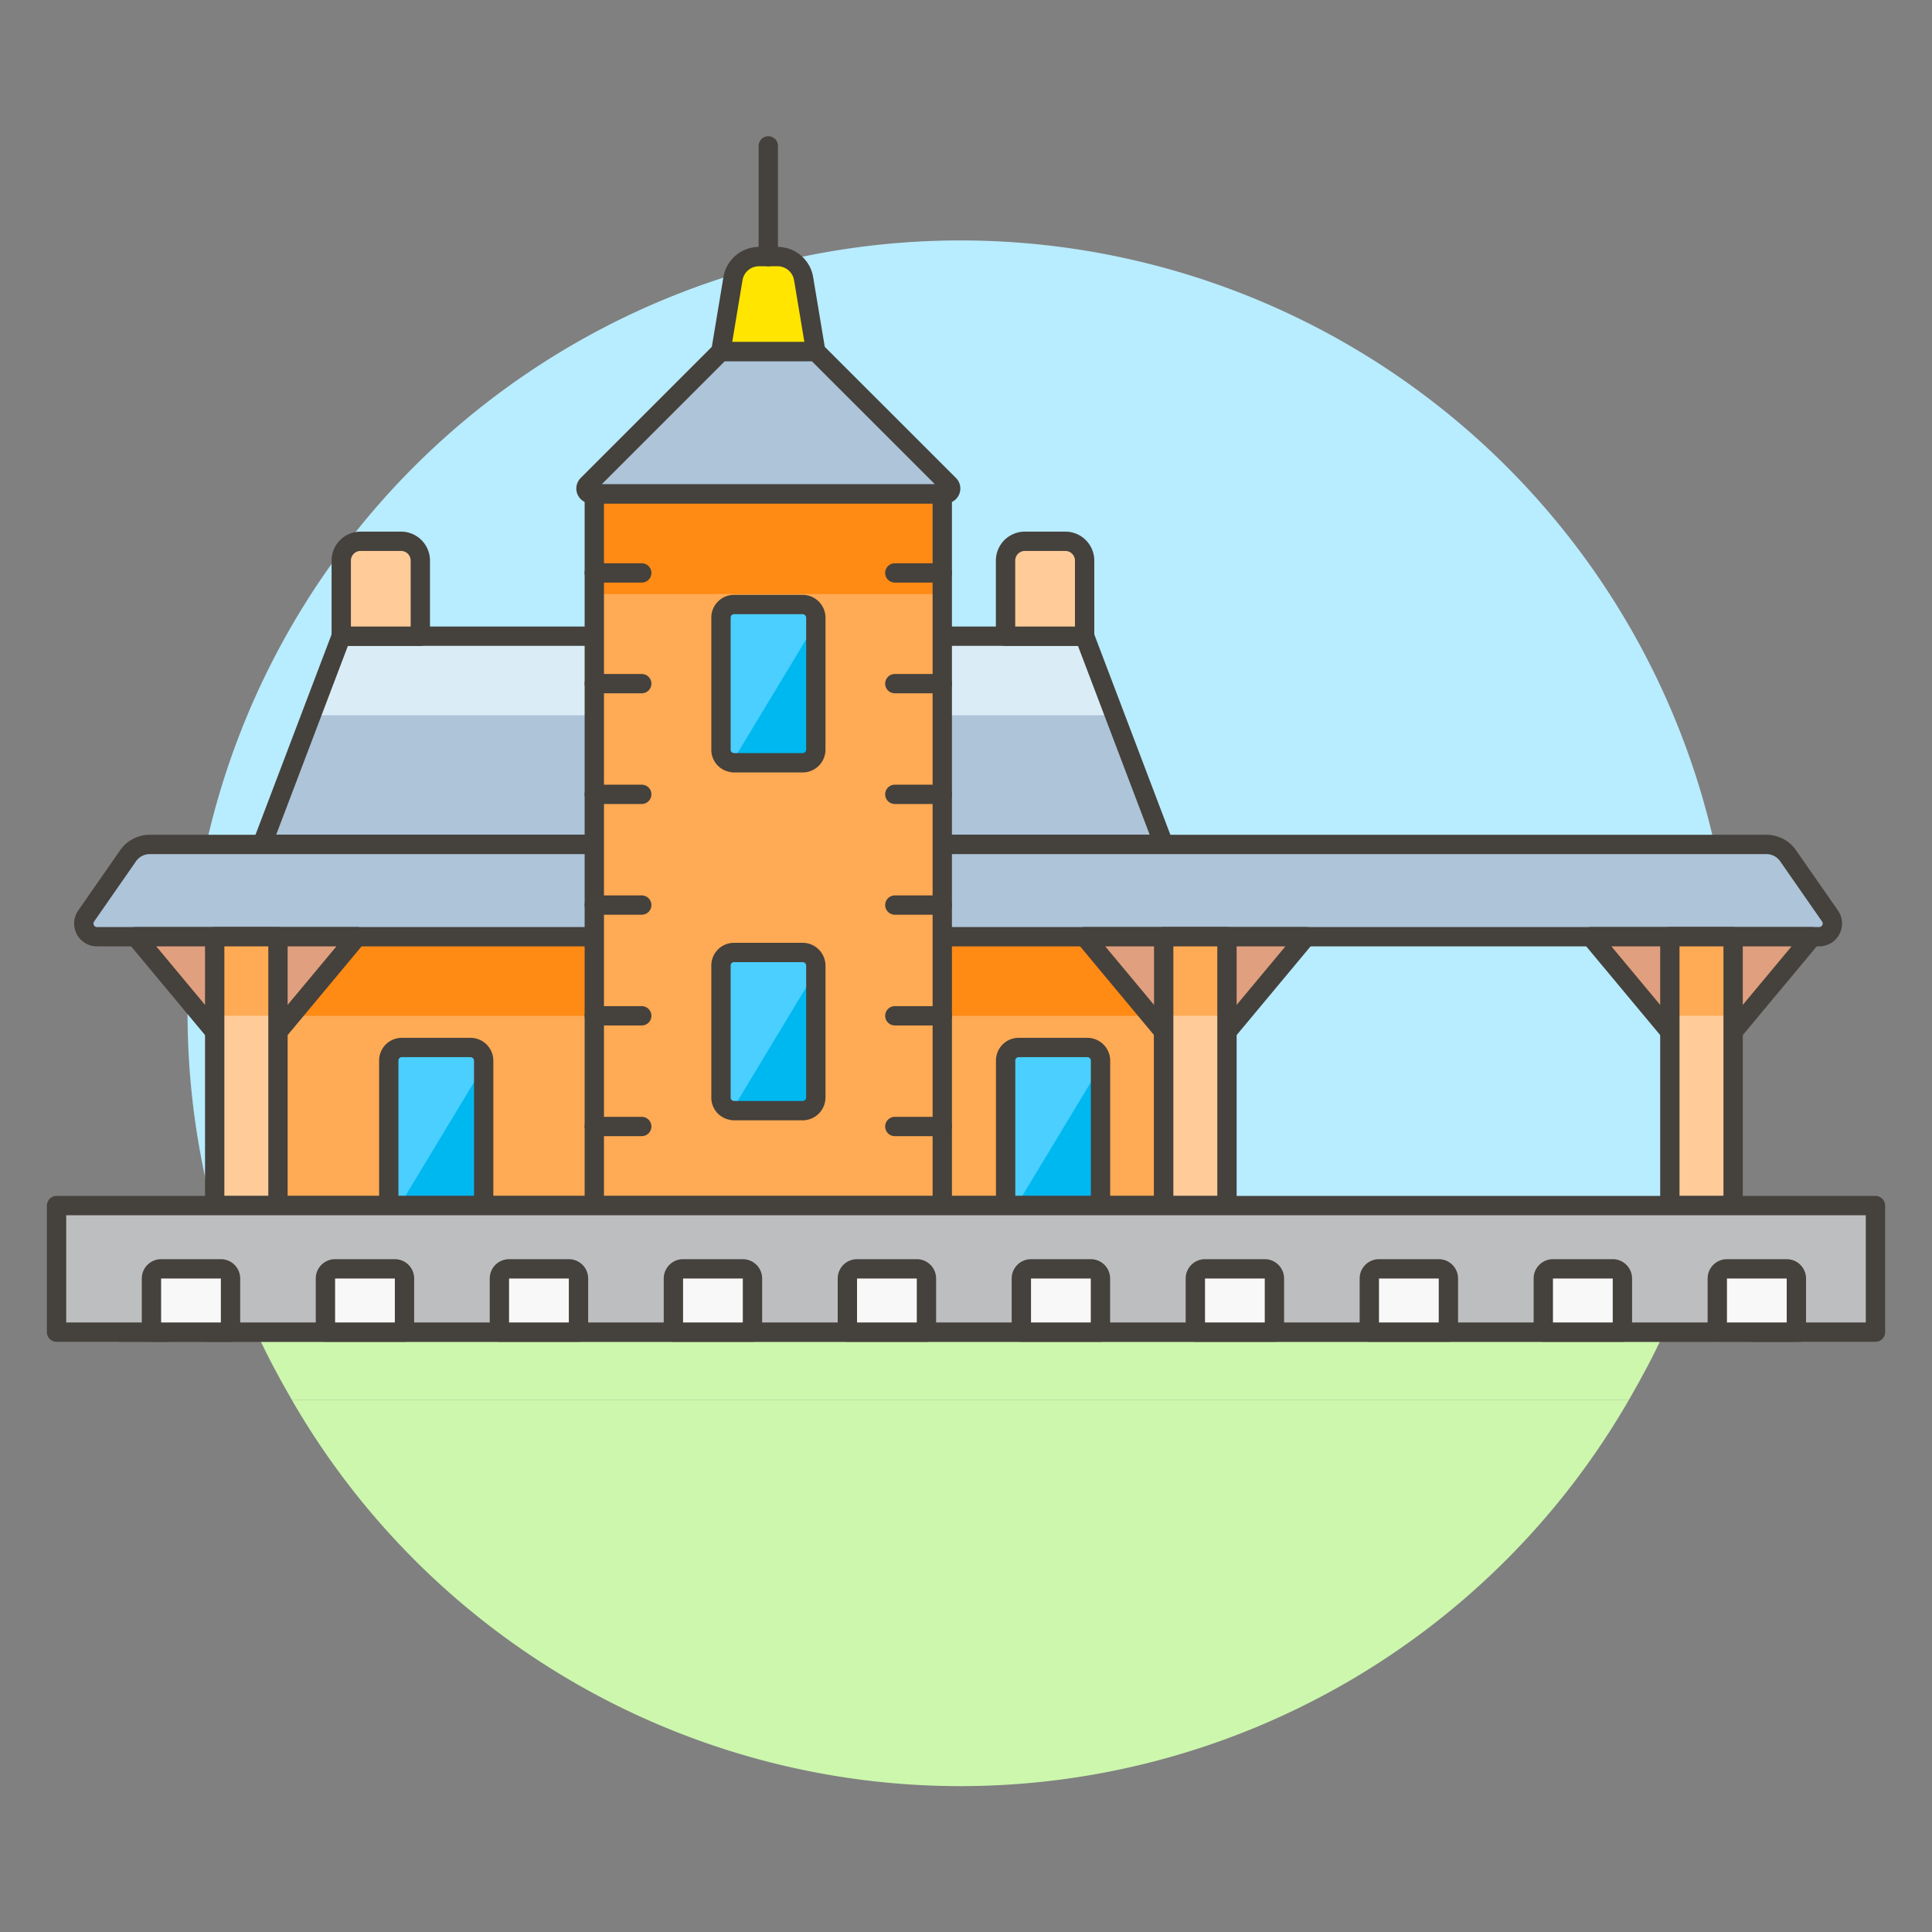 <svg viewBox="0 0 100 100" xmlns="http://www.w3.org/2000/svg" id="Railway-Station-1--Streamline-Ux" height="100" width="100"><rect x="0" y="0" width="100" height="100" fill="#808080" stroke="none"/><desc>Railway Station 1 Streamline Illustration: https://streamlinehq.com</desc><path d="M49.708 92.45a39.949 39.949 0 0 0 34.608 -20H15.1a39.948 39.948 0 0 0 34.608 20Z" fill="#ccf7ad" stroke-width="1"></path><path d="M13.272 68.95c0.547 1.2 1.171 2.363 1.829 3.5h69.215c0.658 -1.137 1.282 -2.3 1.828 -3.5Z" fill="#ccf7ad" stroke-width="1"></path><path d="M89.708 52.45a40 40 0 1 0 -76.436 16.5h72.872a39.829 39.829 0 0 0 3.564 -16.5Z" fill="#b8ecff" stroke-width="1"></path><path d="m10.708 68.95 78 0" fill="none" stroke="#45413c" stroke-linecap="round" stroke-linejoin="round" stroke-width="1"></path><path d="m6.208 68.95 2.5 0" fill="none" stroke="#45413c" stroke-linecap="round" stroke-linejoin="round" stroke-width="1"></path><path d="m90.708 68.95 2.5 0" fill="none" stroke="#45413c" stroke-linecap="round" stroke-linejoin="round" stroke-width="1"></path><path d="m56.14 32.929 -38.477 0 -4.094 10.779 46.664 0 -4.093 -10.779z" fill="#adc4d9" stroke-width="1"></path><path d="m57.694 37.022 -1.554 -4.093 -38.477 0 -1.555 4.093 41.586 0z" fill="#daedf7" stroke-width="1"></path><path d="m56.14 32.929 -38.477 0 -4.094 10.779 46.664 0 -4.093 -10.779z" fill="none" stroke="#45413c" stroke-linecap="round" stroke-linejoin="round" stroke-width="1"></path><path d="M13.569 43.708h46.664v18.693H13.569z" fill="#ffaa54" stroke-width="1"></path><path d="M14.388 48.483h45.845V62.4H14.388z" fill="#ffaa54" stroke-width="1"></path><path d="M13.569 43.708h46.664v8.869H13.569z" fill="#ff8a14" stroke-width="1"></path><path d="M13.569 43.708h46.664v18.693H13.569z" fill="none" stroke="#45413c" stroke-linecap="round" stroke-linejoin="round" stroke-width="1"></path><path d="M94.161 48.483H5.02a0.681 0.681 0 0 1 -0.567 -1.06l2.162 -3.108a1.365 1.365 0 0 1 1.135 -0.607h83.681a1.365 1.365 0 0 1 1.135 0.607l2.163 3.108a0.682 0.682 0 0 1 -0.568 1.06Z" fill="#adc4d9" stroke="#45413c" stroke-linecap="round" stroke-linejoin="round" stroke-width="1"></path><path d="M20.756 28.017h-2.093a1 1 0 0 0 -1 1v3.912h4.093v-3.912a1 1 0 0 0 -1 -1Z" fill="#ffcc99" stroke="#45413c" stroke-linecap="round" stroke-linejoin="round" stroke-width="1"></path><path d="M55.14 28.017h-2.093a1 1 0 0 0 -1 1v3.912h4.093v-3.912a1 1 0 0 0 -1 -1Z" fill="#ffcc99" stroke="#45413c" stroke-linecap="round" stroke-linejoin="round" stroke-width="1"></path><path d="m82.337 48.483 4.094 4.912 3.274 0 4.094 -4.912 -11.462 0z" fill="#e09f7e" stroke="#45413c" stroke-linecap="round" stroke-linejoin="round" stroke-width="1"></path><path d="m56.14 48.483 4.093 4.912 3.275 0 4.093 -4.912 -11.461 0z" fill="#e09f7e" stroke="#45413c" stroke-linecap="round" stroke-linejoin="round" stroke-width="1"></path><path d="m7.02 48.483 4.093 4.912 3.275 0 4.093 -4.912 -11.461 0z" fill="#e09f7e" stroke="#45413c" stroke-linecap="round" stroke-linejoin="round" stroke-width="1"></path><path d="M25.035 54.9v7.5h-4.912v-7.5a0.675 0.675 0 0 1 0.682 -0.682h3.548a0.684 0.684 0 0 1 0.682 0.682Z" fill="#00b8f0" stroke-width="1"></path><path d="M25.035 54.9v0.287L20.682 62.4h-0.559v-7.5a0.675 0.675 0 0 1 0.682 -0.682h3.548a0.684 0.684 0 0 1 0.682 0.682Z" fill="#4acfff" stroke-width="1"></path><path d="M56.963 54.9v7.5h-4.912v-7.5a0.675 0.675 0 0 1 0.682 -0.682h3.547a0.684 0.684 0 0 1 0.683 0.682Z" fill="#00b8f0" stroke-width="1"></path><path d="M56.963 54.9v0.287L52.61 62.4h-0.559v-7.5a0.675 0.675 0 0 1 0.682 -0.682h3.547a0.684 0.684 0 0 1 0.683 0.682Z" fill="#4acfff" stroke-width="1"></path><path d="M86.431 48.483h3.275V62.4h-3.275z" fill="#ffcc99" stroke-width="1"></path><path d="M86.431 48.483h3.275v4.093h-3.275z" fill="#ffaa54" stroke-width="1"></path><path d="M86.431 48.483h3.275V62.4h-3.275z" fill="none" stroke="#45413c" stroke-linecap="round" stroke-linejoin="round" stroke-width="1"></path><path d="M60.233 48.483h3.275V62.4h-3.275z" fill="#ffcc99" stroke-width="1"></path><path d="M60.233 48.483h3.275v4.093h-3.275z" fill="#ffaa54" stroke-width="1"></path><path d="M60.233 48.483h3.275V62.4h-3.275z" fill="none" stroke="#45413c" stroke-linecap="round" stroke-linejoin="round" stroke-width="1"></path><path d="M11.113 48.483h3.275V62.4h-3.275z" fill="#ffcc99" stroke-width="1"></path><path d="M11.113 48.483h3.275v4.093h-3.275z" fill="#ffaa54" stroke-width="1"></path><path d="M11.113 48.483h3.275V62.4h-3.275z" fill="none" stroke="#45413c" stroke-linecap="round" stroke-linejoin="round" stroke-width="1"></path><path d="M30.761 25.561h18.011v36.84H30.761z" fill="#ffaa54" stroke-width="1"></path><path d="M30.761 25.561h18.011v5.185H30.761z" fill="#ff8a14" stroke-width="1"></path><path d="M30.761 25.561h18.011v36.84H30.761z" fill="none" stroke="#45413c" stroke-linecap="round" stroke-linejoin="round" stroke-width="1"></path><path d="M42.223 18.193h-4.912l-6.9 6.9a0.273 0.273 0 0 0 0.193 0.466h18.33a0.273 0.273 0 0 0 0.193 -0.466Z" fill="#adc4d9" stroke-width="1"></path><path d="M34.036 21.467 30.409 25.1a0.273 0.273 0 0 0 0.193 0.466h18.33a0.273 0.273 0 0 0 0.193 -0.466L45.5 21.467Z" fill="#adc4d9" stroke-width="1"></path><path d="M42.223 18.193h-4.912l-6.9 6.9a0.273 0.273 0 0 0 0.193 0.466h18.33a0.273 0.273 0 0 0 0.193 -0.466Z" fill="none" stroke="#45413c" stroke-linecap="round" stroke-linejoin="round" stroke-width="1"></path><path d="M40.248 13.281h-0.963a1.365 1.365 0 0 0 -1.346 1.14l-0.628 3.772h4.912l-0.629 -3.772a1.365 1.365 0 0 0 -1.346 -1.14Z" fill="#ffe500" stroke="#45413c" stroke-linecap="round" stroke-linejoin="round" stroke-width="1"></path><path d="m39.767 13.281 0 -5.731" fill="none" stroke="#45413c" stroke-linecap="round" stroke-linejoin="round" stroke-width="1"></path><path d="M42.227 31.972V38.8a0.684 0.684 0 0 1 -0.683 0.682H38a0.258 0.258 0 0 1 -0.109 -0.014 0.664 0.664 0 0 1 -0.573 -0.668v-6.828A0.675 0.675 0 0 1 38 31.29h3.547a0.684 0.684 0 0 1 0.68 0.682Z" fill="#00b8f0" stroke-width="1"></path><path d="M42.227 31.972v0.287l-4.339 7.2a0.664 0.664 0 0 1 -0.573 -0.668v-6.819A0.675 0.675 0 0 1 38 31.29h3.547a0.684 0.684 0 0 1 0.68 0.682Z" fill="#4acfff" stroke-width="1"></path><path d="M42.227 49.983v6.822a0.684 0.684 0 0 1 -0.683 0.682H38a0.277 0.277 0 0 1 -0.109 -0.013 0.665 0.665 0 0 1 -0.573 -0.669v-6.822A0.675 0.675 0 0 1 38 49.3h3.547a0.684 0.684 0 0 1 0.68 0.683Z" fill="#00b8f0" stroke-width="1"></path><path d="M42.227 49.983v0.287l-4.339 7.2a0.665 0.665 0 0 1 -0.573 -0.669v-6.818A0.675 0.675 0 0 1 38 49.3h3.547a0.684 0.684 0 0 1 0.68 0.683Z" fill="#4acfff" stroke-width="1"></path><path d="M25.035 54.9v7.5h-4.912v-7.5a0.675 0.675 0 0 1 0.682 -0.682h3.548a0.684 0.684 0 0 1 0.682 0.682Z" fill="none" stroke="#45413c" stroke-linecap="round" stroke-linejoin="round" stroke-width="1"></path><path d="M56.963 54.9v7.5h-4.912v-7.5a0.675 0.675 0 0 1 0.682 -0.682h3.547a0.684 0.684 0 0 1 0.683 0.682Z" fill="none" stroke="#45413c" stroke-linecap="round" stroke-linejoin="round" stroke-width="1"></path><path d="M42.227 31.972V38.8a0.684 0.684 0 0 1 -0.683 0.682H38a0.258 0.258 0 0 1 -0.109 -0.014 0.664 0.664 0 0 1 -0.573 -0.668v-6.828A0.675 0.675 0 0 1 38 31.29h3.547a0.684 0.684 0 0 1 0.68 0.682Z" fill="none" stroke="#45413c" stroke-linecap="round" stroke-linejoin="round" stroke-width="1"></path><path d="M42.227 49.983v6.822a0.684 0.684 0 0 1 -0.683 0.682H38a0.277 0.277 0 0 1 -0.109 -0.013 0.665 0.665 0 0 1 -0.573 -0.669v-6.822A0.675 0.675 0 0 1 38 49.3h3.547a0.684 0.684 0 0 1 0.68 0.683Z" fill="none" stroke="#45413c" stroke-linecap="round" stroke-linejoin="round" stroke-width="1"></path><path d="m30.761 29.654 2.456 0" fill="none" stroke="#45413c" stroke-linecap="round" stroke-linejoin="round" stroke-width="1"></path><path d="m30.761 35.385 2.456 0" fill="none" stroke="#45413c" stroke-linecap="round" stroke-linejoin="round" stroke-width="1"></path><path d="m30.761 41.115 2.456 0" fill="none" stroke="#45413c" stroke-linecap="round" stroke-linejoin="round" stroke-width="1"></path><path d="m30.761 46.846 2.456 0" fill="none" stroke="#45413c" stroke-linecap="round" stroke-linejoin="round" stroke-width="1"></path><path d="m30.761 52.577 2.456 0" fill="none" stroke="#45413c" stroke-linecap="round" stroke-linejoin="round" stroke-width="1"></path><path d="m30.761 58.307 2.456 0" fill="none" stroke="#45413c" stroke-linecap="round" stroke-linejoin="round" stroke-width="1"></path><path d="m46.316 29.654 2.456 0" fill="none" stroke="#45413c" stroke-linecap="round" stroke-linejoin="round" stroke-width="1"></path><path d="m46.316 35.385 2.456 0" fill="none" stroke="#45413c" stroke-linecap="round" stroke-linejoin="round" stroke-width="1"></path><path d="m46.316 41.115 2.456 0" fill="none" stroke="#45413c" stroke-linecap="round" stroke-linejoin="round" stroke-width="1"></path><path d="m46.316 46.846 2.456 0" fill="none" stroke="#45413c" stroke-linecap="round" stroke-linejoin="round" stroke-width="1"></path><path d="m46.316 52.577 2.456 0" fill="none" stroke="#45413c" stroke-linecap="round" stroke-linejoin="round" stroke-width="1"></path><path d="m46.316 58.307 2.456 0" fill="none" stroke="#45413c" stroke-linecap="round" stroke-linejoin="round" stroke-width="1"></path><path d="m2.927 62.401 94.146 0 0 6.549 -94.146 0Z" fill="#bdbec0" stroke="#45413c" stroke-linecap="round" stroke-linejoin="round" stroke-width="1"></path><path d="M11.932 68.95H7.839v-2.775a0.5 0.5 0 0 1 0.5 -0.5h3.093a0.5 0.5 0 0 1 0.5 0.5Z" fill="#f8f8f8" stroke="#45413c" stroke-linecap="round" stroke-linejoin="round" stroke-width="1"></path><path d="M20.937 68.95h-4.093v-2.775a0.5 0.5 0 0 1 0.5 -0.5h3.093a0.5 0.5 0 0 1 0.5 0.5Z" fill="#f8f8f8" stroke="#45413c" stroke-linecap="round" stroke-linejoin="round" stroke-width="1"></path><path d="M29.943 68.95h-4.094v-2.775a0.5 0.5 0 0 1 0.5 -0.5h3.094a0.5 0.5 0 0 1 0.5 0.5Z" fill="#f8f8f8" stroke="#45413c" stroke-linecap="round" stroke-linejoin="round" stroke-width="1"></path><path d="M38.948 68.95h-4.093v-2.775a0.5 0.5 0 0 1 0.5 -0.5h3.093a0.5 0.5 0 0 1 0.5 0.5Z" fill="#f8f8f8" stroke="#45413c" stroke-linecap="round" stroke-linejoin="round" stroke-width="1"></path><path d="M47.953 68.95H43.86v-2.775a0.5 0.5 0 0 1 0.5 -0.5h3.093a0.5 0.5 0 0 1 0.5 0.5Z" fill="#f8f8f8" stroke="#45413c" stroke-linecap="round" stroke-linejoin="round" stroke-width="1"></path><path d="M56.959 68.95h-4.094v-2.775a0.5 0.5 0 0 1 0.5 -0.5h3.094a0.5 0.5 0 0 1 0.5 0.5Z" fill="#f8f8f8" stroke="#45413c" stroke-linecap="round" stroke-linejoin="round" stroke-width="1"></path><path d="M65.964 68.95h-4.093v-2.775a0.5 0.5 0 0 1 0.5 -0.5h3.093a0.5 0.5 0 0 1 0.5 0.5Z" fill="#f8f8f8" stroke="#45413c" stroke-linecap="round" stroke-linejoin="round" stroke-width="1"></path><path d="M74.969 68.95h-4.093v-2.775a0.5 0.5 0 0 1 0.5 -0.5h3.093a0.5 0.5 0 0 1 0.5 0.5Z" fill="#f8f8f8" stroke="#45413c" stroke-linecap="round" stroke-linejoin="round" stroke-width="1"></path><path d="M83.975 68.95h-4.094v-2.775a0.5 0.5 0 0 1 0.5 -0.5h3.094a0.5 0.5 0 0 1 0.5 0.5Z" fill="#f8f8f8" stroke="#45413c" stroke-linecap="round" stroke-linejoin="round" stroke-width="1"></path><path d="M92.98 68.95h-4.093v-2.775a0.5 0.5 0 0 1 0.5 -0.5h3.093a0.5 0.5 0 0 1 0.5 0.5Z" fill="#f8f8f8" stroke="#45413c" stroke-linecap="round" stroke-linejoin="round" stroke-width="1"></path></svg>
